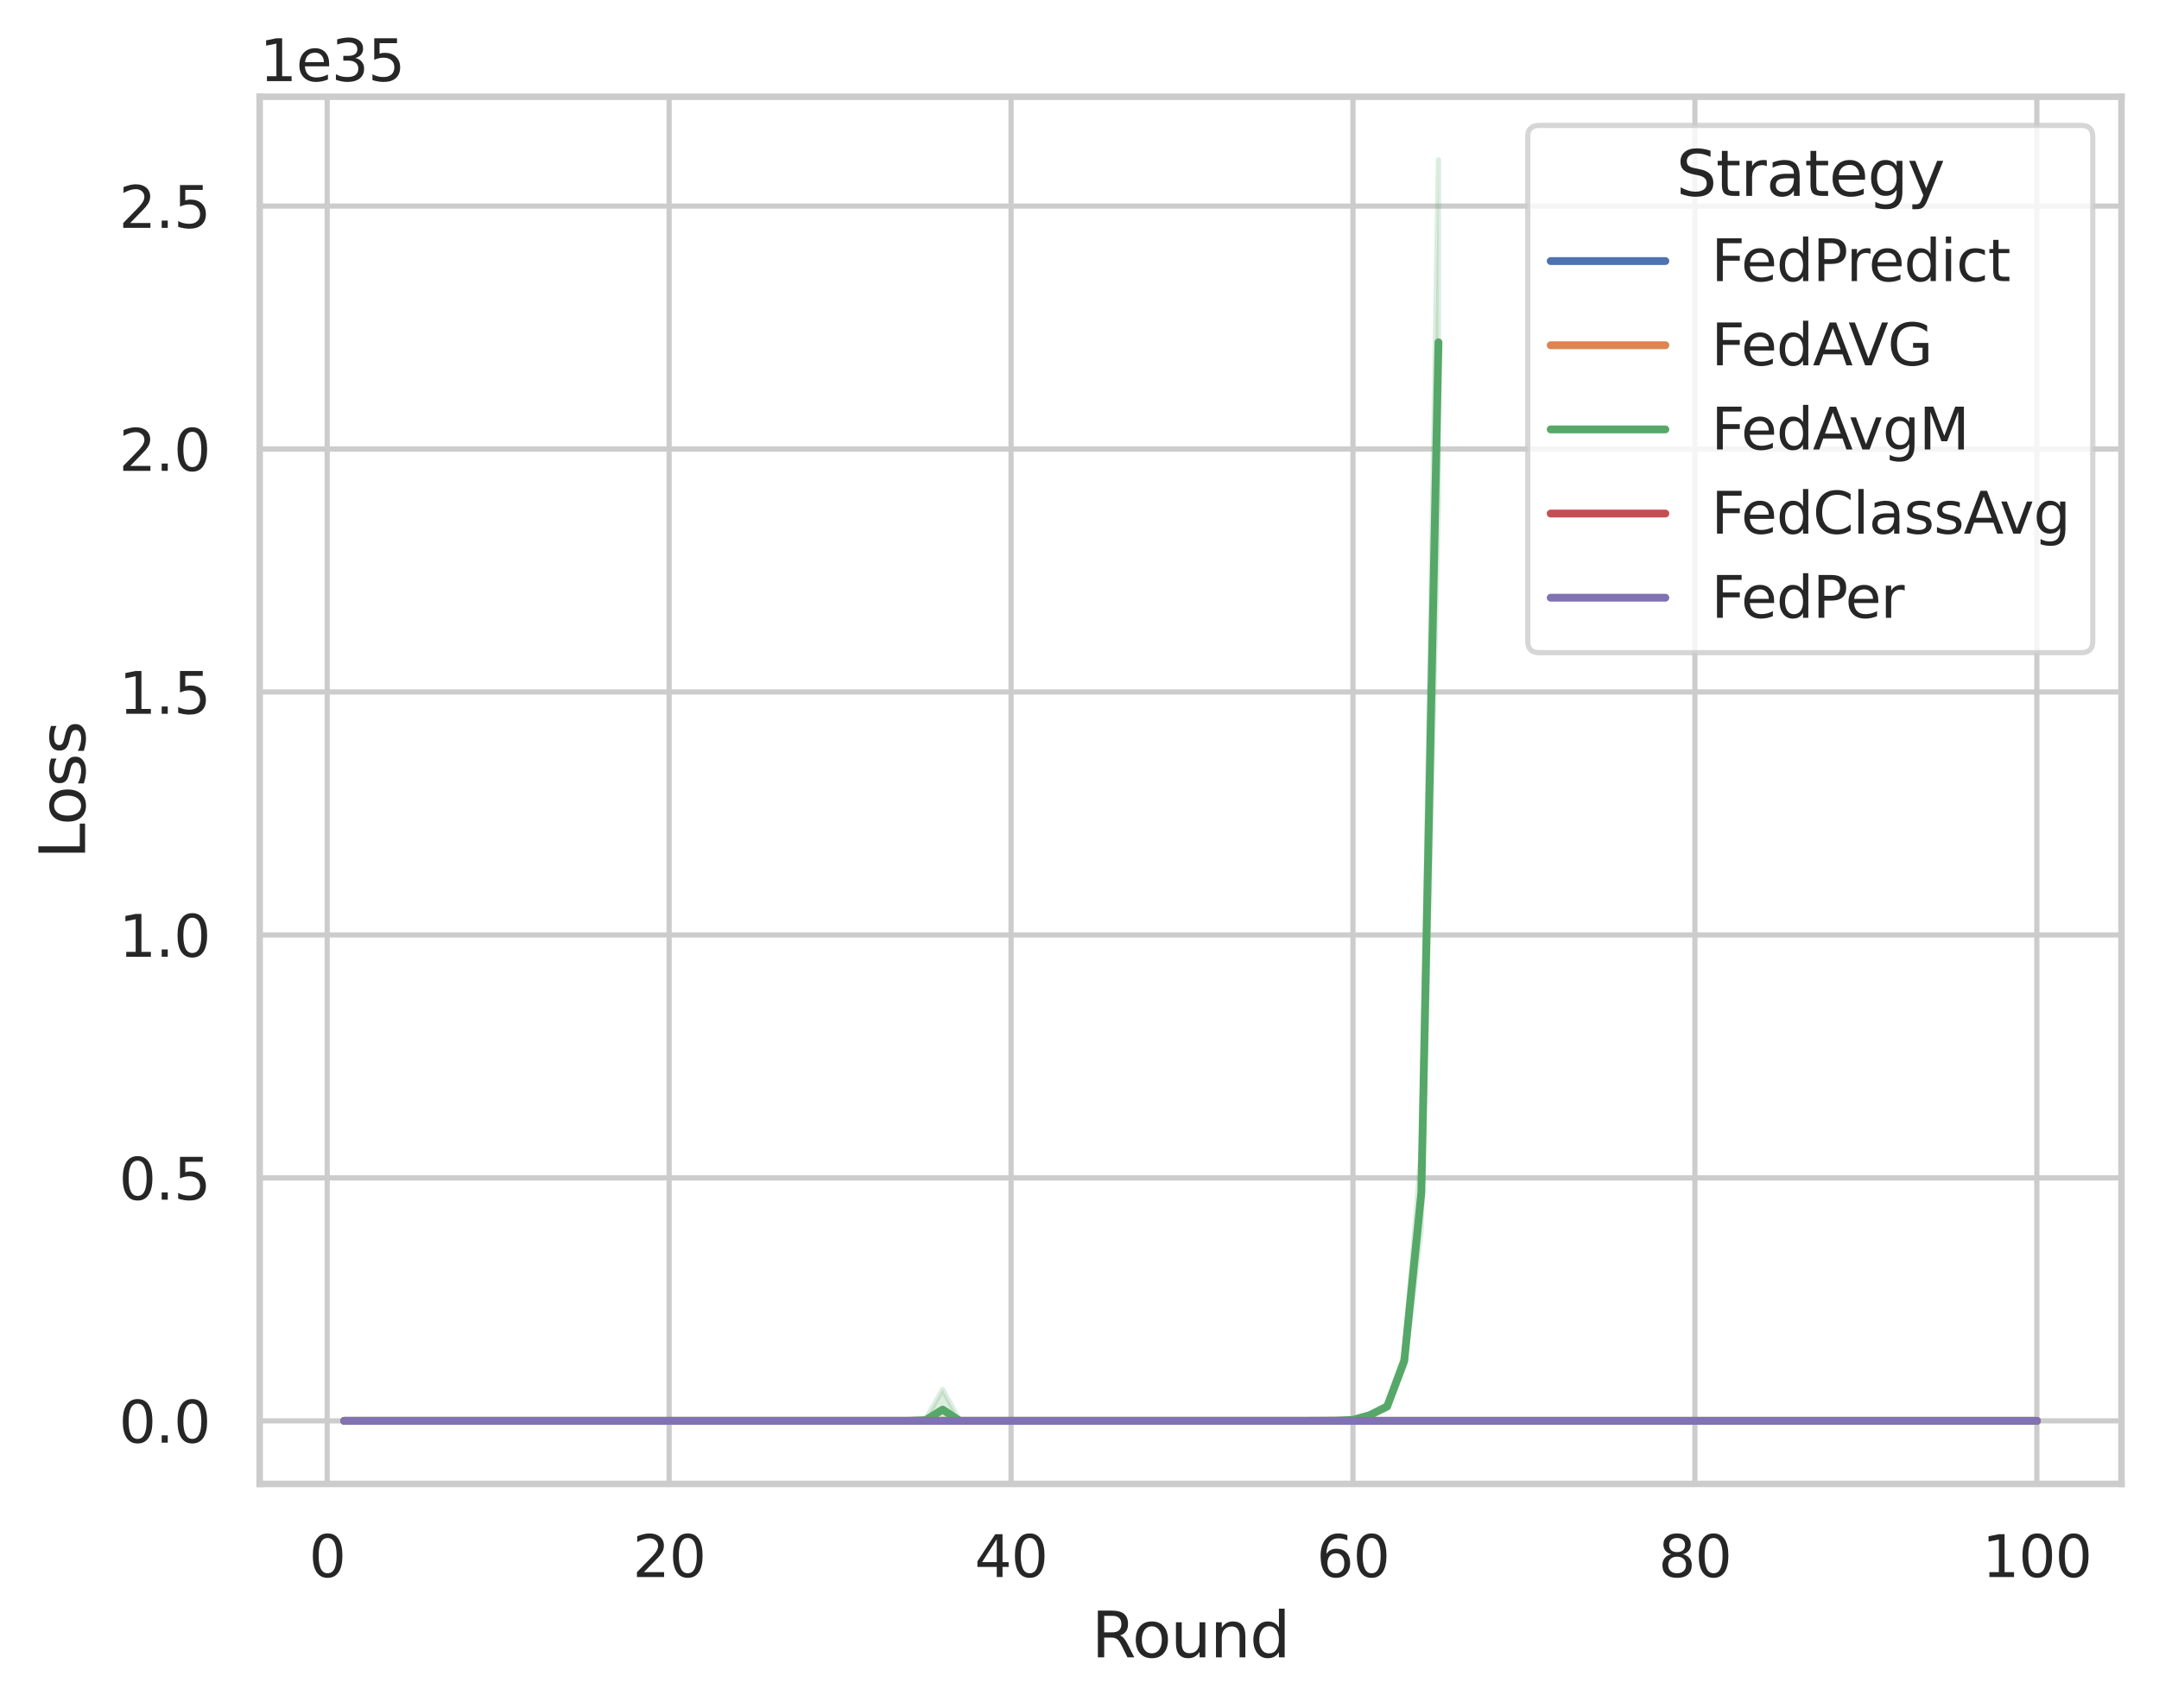 <?xml version="1.0" encoding="utf-8" standalone="no"?>
<!DOCTYPE svg PUBLIC "-//W3C//DTD SVG 1.1//EN"
  "http://www.w3.org/Graphics/SVG/1.1/DTD/svg11.dtd">
<svg xmlns:xlink="http://www.w3.org/1999/xlink" width="414.127pt" height="327.63pt" viewBox="0 0 414.127 327.63" xmlns="http://www.w3.org/2000/svg" version="1.1">
 <defs>
  <style type="text/css">*{stroke-linejoin: round; stroke-linecap: butt}</style>
 </defs>
 <g id="figure_1">
  <g id="patch_1">
   <path d="M 0 327.63 
L 414.127 327.63 
L 414.127 0 
L 0 0 
z
" style="fill: #ffffff"/>
  </g>
  <g id="axes_1">
   <g id="patch_2">
    <path d="M 49.807 284.67 
L 406.927 284.67 
L 406.927 18.558 
L 49.807 18.558 
z
" style="fill: #ffffff"/>
   </g>
   <g id="matplotlib.axis_1">
    <g id="xtick_1">
     <g id="line2d_1">
      <path d="M 62.761 284.67 
L 62.761 18.558 
" clip-path="url(#p58926e0999)" style="fill: none; stroke: #cccccc; stroke-linecap: round"/>
     </g>
     <g id="text_1">
      <!-- 0 -->
      <g style="fill: #262626" transform="translate(59.261 302.529) scale(0.11 -0.11)">
       <defs>
        <path id="DejaVuSans-30" d="M 2034 4250 
Q 1547 4250 1301 3770 
Q 1056 3291 1056 2328 
Q 1056 1369 1301 889 
Q 1547 409 2034 409 
Q 2525 409 2770 889 
Q 3016 1369 3016 2328 
Q 3016 3291 2770 3770 
Q 2525 4250 2034 4250 
z
M 2034 4750 
Q 2819 4750 3233 4129 
Q 3647 3509 3647 2328 
Q 3647 1150 3233 529 
Q 2819 -91 2034 -91 
Q 1250 -91 836 529 
Q 422 1150 422 2328 
Q 422 3509 836 4129 
Q 1250 4750 2034 4750 
z
" transform="scale(0.016)"/>
       </defs>
       <use xlink:href="#DejaVuSans-30"/>
      </g>
     </g>
    </g>
    <g id="xtick_2">
     <g id="line2d_2">
      <path d="M 128.347 284.67 
L 128.347 18.558 
" clip-path="url(#p58926e0999)" style="fill: none; stroke: #cccccc; stroke-linecap: round"/>
     </g>
     <g id="text_2">
      <!-- 20 -->
      <g style="fill: #262626" transform="translate(121.349 302.529) scale(0.11 -0.11)">
       <defs>
        <path id="DejaVuSans-32" d="M 1228 531 
L 3431 531 
L 3431 0 
L 469 0 
L 469 531 
Q 828 903 1448 1529 
Q 2069 2156 2228 2338 
Q 2531 2678 2651 2914 
Q 2772 3150 2772 3378 
Q 2772 3750 2511 3984 
Q 2250 4219 1831 4219 
Q 1534 4219 1204 4116 
Q 875 4013 500 3803 
L 500 4441 
Q 881 4594 1212 4672 
Q 1544 4750 1819 4750 
Q 2544 4750 2975 4387 
Q 3406 4025 3406 3419 
Q 3406 3131 3298 2873 
Q 3191 2616 2906 2266 
Q 2828 2175 2409 1742 
Q 1991 1309 1228 531 
z
" transform="scale(0.016)"/>
       </defs>
       <use xlink:href="#DejaVuSans-32"/>
       <use xlink:href="#DejaVuSans-30" x="63.623"/>
      </g>
     </g>
    </g>
    <g id="xtick_3">
     <g id="line2d_3">
      <path d="M 193.934 284.67 
L 193.934 18.558 
" clip-path="url(#p58926e0999)" style="fill: none; stroke: #cccccc; stroke-linecap: round"/>
     </g>
     <g id="text_3">
      <!-- 40 -->
      <g style="fill: #262626" transform="translate(186.935 302.529) scale(0.11 -0.11)">
       <defs>
        <path id="DejaVuSans-34" d="M 2419 4116 
L 825 1625 
L 2419 1625 
L 2419 4116 
z
M 2253 4666 
L 3047 4666 
L 3047 1625 
L 3713 1625 
L 3713 1100 
L 3047 1100 
L 3047 0 
L 2419 0 
L 2419 1100 
L 313 1100 
L 313 1709 
L 2253 4666 
z
" transform="scale(0.016)"/>
       </defs>
       <use xlink:href="#DejaVuSans-34"/>
       <use xlink:href="#DejaVuSans-30" x="63.623"/>
      </g>
     </g>
    </g>
    <g id="xtick_4">
     <g id="line2d_4">
      <path d="M 259.521 284.67 
L 259.521 18.558 
" clip-path="url(#p58926e0999)" style="fill: none; stroke: #cccccc; stroke-linecap: round"/>
     </g>
     <g id="text_4">
      <!-- 60 -->
      <g style="fill: #262626" transform="translate(252.522 302.529) scale(0.11 -0.11)">
       <defs>
        <path id="DejaVuSans-36" d="M 2113 2584 
Q 1688 2584 1439 2293 
Q 1191 2003 1191 1497 
Q 1191 994 1439 701 
Q 1688 409 2113 409 
Q 2538 409 2786 701 
Q 3034 994 3034 1497 
Q 3034 2003 2786 2293 
Q 2538 2584 2113 2584 
z
M 3366 4563 
L 3366 3988 
Q 3128 4100 2886 4159 
Q 2644 4219 2406 4219 
Q 1781 4219 1451 3797 
Q 1122 3375 1075 2522 
Q 1259 2794 1537 2939 
Q 1816 3084 2150 3084 
Q 2853 3084 3261 2657 
Q 3669 2231 3669 1497 
Q 3669 778 3244 343 
Q 2819 -91 2113 -91 
Q 1303 -91 875 529 
Q 447 1150 447 2328 
Q 447 3434 972 4092 
Q 1497 4750 2381 4750 
Q 2619 4750 2861 4703 
Q 3103 4656 3366 4563 
z
" transform="scale(0.016)"/>
       </defs>
       <use xlink:href="#DejaVuSans-36"/>
       <use xlink:href="#DejaVuSans-30" x="63.623"/>
      </g>
     </g>
    </g>
    <g id="xtick_5">
     <g id="line2d_5">
      <path d="M 325.108 284.67 
L 325.108 18.558 
" clip-path="url(#p58926e0999)" style="fill: none; stroke: #cccccc; stroke-linecap: round"/>
     </g>
     <g id="text_5">
      <!-- 80 -->
      <g style="fill: #262626" transform="translate(318.109 302.529) scale(0.11 -0.11)">
       <defs>
        <path id="DejaVuSans-38" d="M 2034 2216 
Q 1584 2216 1326 1975 
Q 1069 1734 1069 1313 
Q 1069 891 1326 650 
Q 1584 409 2034 409 
Q 2484 409 2743 651 
Q 3003 894 3003 1313 
Q 3003 1734 2745 1975 
Q 2488 2216 2034 2216 
z
M 1403 2484 
Q 997 2584 770 2862 
Q 544 3141 544 3541 
Q 544 4100 942 4425 
Q 1341 4750 2034 4750 
Q 2731 4750 3128 4425 
Q 3525 4100 3525 3541 
Q 3525 3141 3298 2862 
Q 3072 2584 2669 2484 
Q 3125 2378 3379 2068 
Q 3634 1759 3634 1313 
Q 3634 634 3220 271 
Q 2806 -91 2034 -91 
Q 1263 -91 848 271 
Q 434 634 434 1313 
Q 434 1759 690 2068 
Q 947 2378 1403 2484 
z
M 1172 3481 
Q 1172 3119 1398 2916 
Q 1625 2713 2034 2713 
Q 2441 2713 2670 2916 
Q 2900 3119 2900 3481 
Q 2900 3844 2670 4047 
Q 2441 4250 2034 4250 
Q 1625 4250 1398 4047 
Q 1172 3844 1172 3481 
z
" transform="scale(0.016)"/>
       </defs>
       <use xlink:href="#DejaVuSans-38"/>
       <use xlink:href="#DejaVuSans-30" x="63.623"/>
      </g>
     </g>
    </g>
    <g id="xtick_6">
     <g id="line2d_6">
      <path d="M 390.694 284.67 
L 390.694 18.558 
" clip-path="url(#p58926e0999)" style="fill: none; stroke: #cccccc; stroke-linecap: round"/>
     </g>
     <g id="text_6">
      <!-- 100 -->
      <g style="fill: #262626" transform="translate(380.196 302.529) scale(0.11 -0.11)">
       <defs>
        <path id="DejaVuSans-31" d="M 794 531 
L 1825 531 
L 1825 4091 
L 703 3866 
L 703 4441 
L 1819 4666 
L 2450 4666 
L 2450 531 
L 3481 531 
L 3481 0 
L 794 0 
L 794 531 
z
" transform="scale(0.016)"/>
       </defs>
       <use xlink:href="#DejaVuSans-31"/>
       <use xlink:href="#DejaVuSans-30" x="63.623"/>
       <use xlink:href="#DejaVuSans-30" x="127.246"/>
      </g>
     </g>
    </g>
    <g id="text_7">
     <!-- Round -->
     <g style="fill: #262626" transform="translate(209.383 317.934) scale(0.12 -0.12)">
      <defs>
       <path id="DejaVuSans-52" d="M 2841 2188 
Q 3044 2119 3236 1894 
Q 3428 1669 3622 1275 
L 4263 0 
L 3584 0 
L 2988 1197 
Q 2756 1666 2539 1819 
Q 2322 1972 1947 1972 
L 1259 1972 
L 1259 0 
L 628 0 
L 628 4666 
L 2053 4666 
Q 2853 4666 3247 4331 
Q 3641 3997 3641 3322 
Q 3641 2881 3436 2590 
Q 3231 2300 2841 2188 
z
M 1259 4147 
L 1259 2491 
L 2053 2491 
Q 2509 2491 2742 2702 
Q 2975 2913 2975 3322 
Q 2975 3731 2742 3939 
Q 2509 4147 2053 4147 
L 1259 4147 
z
" transform="scale(0.016)"/>
       <path id="DejaVuSans-6f" d="M 1959 3097 
Q 1497 3097 1228 2736 
Q 959 2375 959 1747 
Q 959 1119 1226 758 
Q 1494 397 1959 397 
Q 2419 397 2687 759 
Q 2956 1122 2956 1747 
Q 2956 2369 2687 2733 
Q 2419 3097 1959 3097 
z
M 1959 3584 
Q 2709 3584 3137 3096 
Q 3566 2609 3566 1747 
Q 3566 888 3137 398 
Q 2709 -91 1959 -91 
Q 1206 -91 779 398 
Q 353 888 353 1747 
Q 353 2609 779 3096 
Q 1206 3584 1959 3584 
z
" transform="scale(0.016)"/>
       <path id="DejaVuSans-75" d="M 544 1381 
L 544 3500 
L 1119 3500 
L 1119 1403 
Q 1119 906 1312 657 
Q 1506 409 1894 409 
Q 2359 409 2629 706 
Q 2900 1003 2900 1516 
L 2900 3500 
L 3475 3500 
L 3475 0 
L 2900 0 
L 2900 538 
Q 2691 219 2414 64 
Q 2138 -91 1772 -91 
Q 1169 -91 856 284 
Q 544 659 544 1381 
z
M 1991 3584 
L 1991 3584 
z
" transform="scale(0.016)"/>
       <path id="DejaVuSans-6e" d="M 3513 2113 
L 3513 0 
L 2938 0 
L 2938 2094 
Q 2938 2591 2744 2837 
Q 2550 3084 2163 3084 
Q 1697 3084 1428 2787 
Q 1159 2491 1159 1978 
L 1159 0 
L 581 0 
L 581 3500 
L 1159 3500 
L 1159 2956 
Q 1366 3272 1645 3428 
Q 1925 3584 2291 3584 
Q 2894 3584 3203 3211 
Q 3513 2838 3513 2113 
z
" transform="scale(0.016)"/>
       <path id="DejaVuSans-64" d="M 2906 2969 
L 2906 4863 
L 3481 4863 
L 3481 0 
L 2906 0 
L 2906 525 
Q 2725 213 2448 61 
Q 2172 -91 1784 -91 
Q 1150 -91 751 415 
Q 353 922 353 1747 
Q 353 2572 751 3078 
Q 1150 3584 1784 3584 
Q 2172 3584 2448 3432 
Q 2725 3281 2906 2969 
z
M 947 1747 
Q 947 1113 1208 752 
Q 1469 391 1925 391 
Q 2381 391 2643 752 
Q 2906 1113 2906 1747 
Q 2906 2381 2643 2742 
Q 2381 3103 1925 3103 
Q 1469 3103 1208 2742 
Q 947 2381 947 1747 
z
" transform="scale(0.016)"/>
      </defs>
      <use xlink:href="#DejaVuSans-52"/>
      <use xlink:href="#DejaVuSans-6f" x="64.982"/>
      <use xlink:href="#DejaVuSans-75" x="126.164"/>
      <use xlink:href="#DejaVuSans-6e" x="189.543"/>
      <use xlink:href="#DejaVuSans-64" x="252.922"/>
     </g>
    </g>
   </g>
   <g id="matplotlib.axis_2">
    <g id="ytick_1">
     <g id="line2d_7">
      <path d="M 49.807 272.574 
L 406.927 272.574 
" clip-path="url(#p58926e0999)" style="fill: none; stroke: #cccccc; stroke-linecap: round"/>
     </g>
     <g id="text_8">
      <!-- 0.0 -->
      <g style="fill: #262626" transform="translate(22.814 276.753) scale(0.11 -0.11)">
       <defs>
        <path id="DejaVuSans-2e" d="M 684 794 
L 1344 794 
L 1344 0 
L 684 0 
L 684 794 
z
" transform="scale(0.016)"/>
       </defs>
       <use xlink:href="#DejaVuSans-30"/>
       <use xlink:href="#DejaVuSans-2e" x="63.623"/>
       <use xlink:href="#DejaVuSans-30" x="95.41"/>
      </g>
     </g>
    </g>
    <g id="ytick_2">
     <g id="line2d_8">
      <path d="M 49.807 225.966 
L 406.927 225.966 
" clip-path="url(#p58926e0999)" style="fill: none; stroke: #cccccc; stroke-linecap: round"/>
     </g>
     <g id="text_9">
      <!-- 0.5 -->
      <g style="fill: #262626" transform="translate(22.814 230.145) scale(0.11 -0.11)">
       <defs>
        <path id="DejaVuSans-35" d="M 691 4666 
L 3169 4666 
L 3169 4134 
L 1269 4134 
L 1269 2991 
Q 1406 3038 1543 3061 
Q 1681 3084 1819 3084 
Q 2600 3084 3056 2656 
Q 3513 2228 3513 1497 
Q 3513 744 3044 326 
Q 2575 -91 1722 -91 
Q 1428 -91 1123 -41 
Q 819 9 494 109 
L 494 744 
Q 775 591 1075 516 
Q 1375 441 1709 441 
Q 2250 441 2565 725 
Q 2881 1009 2881 1497 
Q 2881 1984 2565 2268 
Q 2250 2553 1709 2553 
Q 1456 2553 1204 2497 
Q 953 2441 691 2322 
L 691 4666 
z
" transform="scale(0.016)"/>
       </defs>
       <use xlink:href="#DejaVuSans-30"/>
       <use xlink:href="#DejaVuSans-2e" x="63.623"/>
       <use xlink:href="#DejaVuSans-35" x="95.41"/>
      </g>
     </g>
    </g>
    <g id="ytick_3">
     <g id="line2d_9">
      <path d="M 49.807 179.358 
L 406.927 179.358 
" clip-path="url(#p58926e0999)" style="fill: none; stroke: #cccccc; stroke-linecap: round"/>
     </g>
     <g id="text_10">
      <!-- 1.0 -->
      <g style="fill: #262626" transform="translate(22.814 183.537) scale(0.11 -0.11)">
       <use xlink:href="#DejaVuSans-31"/>
       <use xlink:href="#DejaVuSans-2e" x="63.623"/>
       <use xlink:href="#DejaVuSans-30" x="95.41"/>
      </g>
     </g>
    </g>
    <g id="ytick_4">
     <g id="line2d_10">
      <path d="M 49.807 132.75 
L 406.927 132.75 
" clip-path="url(#p58926e0999)" style="fill: none; stroke: #cccccc; stroke-linecap: round"/>
     </g>
     <g id="text_11">
      <!-- 1.5 -->
      <g style="fill: #262626" transform="translate(22.814 136.929) scale(0.11 -0.11)">
       <use xlink:href="#DejaVuSans-31"/>
       <use xlink:href="#DejaVuSans-2e" x="63.623"/>
       <use xlink:href="#DejaVuSans-35" x="95.41"/>
      </g>
     </g>
    </g>
    <g id="ytick_5">
     <g id="line2d_11">
      <path d="M 49.807 86.142 
L 406.927 86.142 
" clip-path="url(#p58926e0999)" style="fill: none; stroke: #cccccc; stroke-linecap: round"/>
     </g>
     <g id="text_12">
      <!-- 2.0 -->
      <g style="fill: #262626" transform="translate(22.814 90.321) scale(0.11 -0.11)">
       <use xlink:href="#DejaVuSans-32"/>
       <use xlink:href="#DejaVuSans-2e" x="63.623"/>
       <use xlink:href="#DejaVuSans-30" x="95.41"/>
      </g>
     </g>
    </g>
    <g id="ytick_6">
     <g id="line2d_12">
      <path d="M 49.807 39.534 
L 406.927 39.534 
" clip-path="url(#p58926e0999)" style="fill: none; stroke: #cccccc; stroke-linecap: round"/>
     </g>
     <g id="text_13">
      <!-- 2.5 -->
      <g style="fill: #262626" transform="translate(22.814 43.713) scale(0.11 -0.11)">
       <use xlink:href="#DejaVuSans-32"/>
       <use xlink:href="#DejaVuSans-2e" x="63.623"/>
       <use xlink:href="#DejaVuSans-35" x="95.41"/>
      </g>
     </g>
    </g>
    <g id="text_14">
     <!-- Loss -->
     <g style="fill: #262626" transform="translate(16.318 164.775) rotate(-90) scale(0.12 -0.12)">
      <defs>
       <path id="DejaVuSans-4c" d="M 628 4666 
L 1259 4666 
L 1259 531 
L 3531 531 
L 3531 0 
L 628 0 
L 628 4666 
z
" transform="scale(0.016)"/>
       <path id="DejaVuSans-73" d="M 2834 3397 
L 2834 2853 
Q 2591 2978 2328 3040 
Q 2066 3103 1784 3103 
Q 1356 3103 1142 2972 
Q 928 2841 928 2578 
Q 928 2378 1081 2264 
Q 1234 2150 1697 2047 
L 1894 2003 
Q 2506 1872 2764 1633 
Q 3022 1394 3022 966 
Q 3022 478 2636 193 
Q 2250 -91 1575 -91 
Q 1294 -91 989 -36 
Q 684 19 347 128 
L 347 722 
Q 666 556 975 473 
Q 1284 391 1588 391 
Q 1994 391 2212 530 
Q 2431 669 2431 922 
Q 2431 1156 2273 1281 
Q 2116 1406 1581 1522 
L 1381 1569 
Q 847 1681 609 1914 
Q 372 2147 372 2553 
Q 372 3047 722 3315 
Q 1072 3584 1716 3584 
Q 2034 3584 2315 3537 
Q 2597 3491 2834 3397 
z
" transform="scale(0.016)"/>
      </defs>
      <use xlink:href="#DejaVuSans-4c"/>
      <use xlink:href="#DejaVuSans-6f" x="53.963"/>
      <use xlink:href="#DejaVuSans-73" x="115.145"/>
      <use xlink:href="#DejaVuSans-73" x="167.244"/>
     </g>
    </g>
    <g id="text_15">
     <!-- 1e35 -->
     <g style="fill: #262626" transform="translate(49.807 15.558) scale(0.11 -0.11)">
      <defs>
       <path id="DejaVuSans-65" d="M 3597 1894 
L 3597 1613 
L 953 1613 
Q 991 1019 1311 708 
Q 1631 397 2203 397 
Q 2534 397 2845 478 
Q 3156 559 3463 722 
L 3463 178 
Q 3153 47 2828 -22 
Q 2503 -91 2169 -91 
Q 1331 -91 842 396 
Q 353 884 353 1716 
Q 353 2575 817 3079 
Q 1281 3584 2069 3584 
Q 2775 3584 3186 3129 
Q 3597 2675 3597 1894 
z
M 3022 2063 
Q 3016 2534 2758 2815 
Q 2500 3097 2075 3097 
Q 1594 3097 1305 2825 
Q 1016 2553 972 2059 
L 3022 2063 
z
" transform="scale(0.016)"/>
       <path id="DejaVuSans-33" d="M 2597 2516 
Q 3050 2419 3304 2112 
Q 3559 1806 3559 1356 
Q 3559 666 3084 287 
Q 2609 -91 1734 -91 
Q 1441 -91 1130 -33 
Q 819 25 488 141 
L 488 750 
Q 750 597 1062 519 
Q 1375 441 1716 441 
Q 2309 441 2620 675 
Q 2931 909 2931 1356 
Q 2931 1769 2642 2001 
Q 2353 2234 1838 2234 
L 1294 2234 
L 1294 2753 
L 1863 2753 
Q 2328 2753 2575 2939 
Q 2822 3125 2822 3475 
Q 2822 3834 2567 4026 
Q 2313 4219 1838 4219 
Q 1578 4219 1281 4162 
Q 984 4106 628 3988 
L 628 4550 
Q 988 4650 1302 4700 
Q 1616 4750 1894 4750 
Q 2613 4750 3031 4423 
Q 3450 4097 3450 3541 
Q 3450 3153 3228 2886 
Q 3006 2619 2597 2516 
z
" transform="scale(0.016)"/>
      </defs>
      <use xlink:href="#DejaVuSans-31"/>
      <use xlink:href="#DejaVuSans-65" x="63.623"/>
      <use xlink:href="#DejaVuSans-33" x="125.146"/>
      <use xlink:href="#DejaVuSans-35" x="188.77"/>
     </g>
    </g>
   </g>
   <g id="PolyCollection_1">
    <defs>
     <path id="m003467056c" d="M 66.04 -55.056 
L 66.04 -55.056 
L 69.319 -55.056 
L 72.599 -55.056 
L 75.878 -55.056 
L 79.157 -55.056 
L 82.437 -55.056 
L 85.716 -55.056 
L 88.995 -55.056 
L 92.275 -55.056 
L 95.554 -55.056 
L 98.833 -55.056 
L 102.113 -55.056 
L 105.392 -55.056 
L 108.671 -55.056 
L 111.951 -55.056 
L 115.23 -55.056 
L 118.509 -55.056 
L 121.789 -55.056 
L 125.068 -55.056 
L 128.347 -55.056 
L 131.627 -55.056 
L 134.906 -55.056 
L 138.185 -55.056 
L 141.465 -55.056 
L 144.744 -55.056 
L 148.023 -55.056 
L 151.303 -55.056 
L 154.582 -55.056 
L 157.861 -55.056 
L 161.141 -55.056 
L 164.42 -55.056 
L 167.699 -55.056 
L 170.979 -55.056 
L 174.258 -55.056 
L 177.537 -55.056 
L 180.817 -55.056 
L 184.096 -55.056 
L 187.375 -55.056 
L 190.655 -55.056 
L 193.934 -55.056 
L 197.213 -55.056 
L 200.493 -55.056 
L 203.772 -55.056 
L 207.051 -55.056 
L 210.331 -55.056 
L 213.61 -55.056 
L 216.89 -55.056 
L 220.169 -55.056 
L 223.448 -55.056 
L 226.728 -55.056 
L 230.007 -55.056 
L 233.286 -55.056 
L 236.566 -55.056 
L 239.845 -55.056 
L 243.124 -55.056 
L 246.404 -55.056 
L 249.683 -55.056 
L 252.962 -55.056 
L 256.242 -55.056 
L 259.521 -55.056 
L 262.8 -55.056 
L 266.08 -55.056 
L 269.359 -55.056 
L 272.638 -55.056 
L 275.918 -55.056 
L 279.197 -55.056 
L 282.476 -55.056 
L 285.756 -55.056 
L 289.035 -55.056 
L 292.314 -55.056 
L 295.594 -55.056 
L 298.873 -55.056 
L 302.152 -55.056 
L 305.432 -55.056 
L 308.711 -55.056 
L 311.99 -55.056 
L 315.27 -55.056 
L 318.549 -55.056 
L 321.828 -55.056 
L 325.108 -55.056 
L 328.387 -55.056 
L 331.666 -55.056 
L 334.946 -55.056 
L 338.225 -55.056 
L 341.504 -55.056 
L 344.784 -55.056 
L 348.063 -55.056 
L 351.342 -55.056 
L 354.622 -55.056 
L 357.901 -55.056 
L 361.18 -55.056 
L 364.46 -55.056 
L 367.739 -55.056 
L 371.018 -55.056 
L 374.298 -55.056 
L 377.577 -55.056 
L 380.856 -55.056 
L 384.136 -55.056 
L 387.415 -55.056 
L 390.694 -55.056 
L 390.694 -55.056 
L 390.694 -55.056 
L 387.415 -55.056 
L 384.136 -55.056 
L 380.856 -55.056 
L 377.577 -55.056 
L 374.298 -55.056 
L 371.018 -55.056 
L 367.739 -55.056 
L 364.46 -55.056 
L 361.18 -55.056 
L 357.901 -55.056 
L 354.622 -55.056 
L 351.342 -55.056 
L 348.063 -55.056 
L 344.784 -55.056 
L 341.504 -55.056 
L 338.225 -55.056 
L 334.946 -55.056 
L 331.666 -55.056 
L 328.387 -55.056 
L 325.108 -55.056 
L 321.828 -55.056 
L 318.549 -55.056 
L 315.27 -55.056 
L 311.99 -55.056 
L 308.711 -55.056 
L 305.432 -55.056 
L 302.152 -55.056 
L 298.873 -55.056 
L 295.594 -55.056 
L 292.314 -55.056 
L 289.035 -55.056 
L 285.756 -55.056 
L 282.476 -55.056 
L 279.197 -55.056 
L 275.918 -55.056 
L 272.638 -55.056 
L 269.359 -55.056 
L 266.08 -55.056 
L 262.8 -55.056 
L 259.521 -55.056 
L 256.242 -55.056 
L 252.962 -55.056 
L 249.683 -55.056 
L 246.404 -55.056 
L 243.124 -55.056 
L 239.845 -55.056 
L 236.566 -55.056 
L 233.286 -55.056 
L 230.007 -55.056 
L 226.728 -55.056 
L 223.448 -55.056 
L 220.169 -55.056 
L 216.89 -55.056 
L 213.61 -55.056 
L 210.331 -55.056 
L 207.051 -55.056 
L 203.772 -55.056 
L 200.493 -55.056 
L 197.213 -55.056 
L 193.934 -55.056 
L 190.655 -55.056 
L 187.375 -55.056 
L 184.096 -55.056 
L 180.817 -55.056 
L 177.537 -55.056 
L 174.258 -55.056 
L 170.979 -55.056 
L 167.699 -55.056 
L 164.42 -55.056 
L 161.141 -55.056 
L 157.861 -55.056 
L 154.582 -55.056 
L 151.303 -55.056 
L 148.023 -55.056 
L 144.744 -55.056 
L 141.465 -55.056 
L 138.185 -55.056 
L 134.906 -55.056 
L 131.627 -55.056 
L 128.347 -55.056 
L 125.068 -55.056 
L 121.789 -55.056 
L 118.509 -55.056 
L 115.23 -55.056 
L 111.951 -55.056 
L 108.671 -55.056 
L 105.392 -55.056 
L 102.113 -55.056 
L 98.833 -55.056 
L 95.554 -55.056 
L 92.275 -55.056 
L 88.995 -55.056 
L 85.716 -55.056 
L 82.437 -55.056 
L 79.157 -55.056 
L 75.878 -55.056 
L 72.599 -55.056 
L 69.319 -55.056 
L 66.04 -55.056 
z
" style="stroke: #4c72b0; stroke-opacity: 0.2"/>
    </defs>
    <g clip-path="url(#p58926e0999)">
     <use xlink:href="#m003467056c" x="0" y="327.63" style="fill: #4c72b0; fill-opacity: 0.2; stroke: #4c72b0; stroke-opacity: 0.2"/>
    </g>
   </g>
   <g id="PolyCollection_2">
    <defs>
     <path id="m91984a2f52" d="M 66.04 -55.056 
L 66.04 -55.056 
L 69.319 -55.056 
L 72.599 -55.056 
L 75.878 -55.056 
L 79.157 -55.056 
L 82.437 -55.056 
L 85.716 -55.056 
L 88.995 -55.056 
L 92.275 -55.056 
L 95.554 -55.056 
L 98.833 -55.056 
L 102.113 -55.056 
L 105.392 -55.056 
L 108.671 -55.056 
L 111.951 -55.056 
L 115.23 -55.056 
L 118.509 -55.056 
L 121.789 -55.056 
L 125.068 -55.056 
L 128.347 -55.056 
L 131.627 -55.056 
L 134.906 -55.056 
L 138.185 -55.056 
L 141.465 -55.056 
L 144.744 -55.056 
L 148.023 -55.056 
L 151.303 -55.056 
L 154.582 -55.056 
L 157.861 -55.056 
L 161.141 -55.056 
L 164.42 -55.056 
L 167.699 -55.056 
L 170.979 -55.056 
L 174.258 -55.056 
L 177.537 -55.056 
L 180.817 -55.056 
L 184.096 -55.056 
L 187.375 -55.056 
L 190.655 -55.056 
L 193.934 -55.056 
L 197.213 -55.056 
L 200.493 -55.056 
L 203.772 -55.056 
L 207.051 -55.056 
L 210.331 -55.056 
L 213.61 -55.056 
L 216.89 -55.056 
L 220.169 -55.056 
L 223.448 -55.056 
L 226.728 -55.056 
L 230.007 -55.056 
L 233.286 -55.056 
L 236.566 -55.056 
L 239.845 -55.056 
L 243.124 -55.056 
L 246.404 -55.056 
L 249.683 -55.056 
L 252.962 -55.056 
L 256.242 -55.056 
L 259.521 -55.056 
L 262.8 -55.056 
L 266.08 -55.056 
L 269.359 -55.056 
L 272.638 -55.056 
L 275.918 -55.056 
L 279.197 -55.056 
L 282.476 -55.056 
L 285.756 -55.056 
L 289.035 -55.056 
L 292.314 -55.056 
L 295.594 -55.056 
L 298.873 -55.056 
L 302.152 -55.056 
L 305.432 -55.056 
L 308.711 -55.056 
L 311.99 -55.056 
L 315.27 -55.056 
L 318.549 -55.056 
L 321.828 -55.056 
L 325.108 -55.056 
L 328.387 -55.056 
L 331.666 -55.056 
L 334.946 -55.056 
L 338.225 -55.056 
L 341.504 -55.056 
L 344.784 -55.056 
L 348.063 -55.056 
L 351.342 -55.056 
L 354.622 -55.056 
L 357.901 -55.056 
L 361.18 -55.056 
L 364.46 -55.056 
L 367.739 -55.056 
L 371.018 -55.056 
L 374.298 -55.056 
L 377.577 -55.056 
L 380.856 -55.056 
L 384.136 -55.056 
L 387.415 -55.056 
L 390.694 -55.056 
L 390.694 -55.056 
L 390.694 -55.056 
L 387.415 -55.056 
L 384.136 -55.056 
L 380.856 -55.056 
L 377.577 -55.056 
L 374.298 -55.056 
L 371.018 -55.056 
L 367.739 -55.056 
L 364.46 -55.056 
L 361.18 -55.056 
L 357.901 -55.056 
L 354.622 -55.056 
L 351.342 -55.056 
L 348.063 -55.056 
L 344.784 -55.056 
L 341.504 -55.056 
L 338.225 -55.056 
L 334.946 -55.056 
L 331.666 -55.056 
L 328.387 -55.056 
L 325.108 -55.056 
L 321.828 -55.056 
L 318.549 -55.056 
L 315.27 -55.056 
L 311.99 -55.056 
L 308.711 -55.056 
L 305.432 -55.056 
L 302.152 -55.056 
L 298.873 -55.056 
L 295.594 -55.056 
L 292.314 -55.056 
L 289.035 -55.056 
L 285.756 -55.056 
L 282.476 -55.056 
L 279.197 -55.056 
L 275.918 -55.056 
L 272.638 -55.056 
L 269.359 -55.056 
L 266.08 -55.056 
L 262.8 -55.056 
L 259.521 -55.056 
L 256.242 -55.056 
L 252.962 -55.056 
L 249.683 -55.056 
L 246.404 -55.056 
L 243.124 -55.056 
L 239.845 -55.056 
L 236.566 -55.056 
L 233.286 -55.056 
L 230.007 -55.056 
L 226.728 -55.056 
L 223.448 -55.056 
L 220.169 -55.056 
L 216.89 -55.056 
L 213.61 -55.056 
L 210.331 -55.056 
L 207.051 -55.056 
L 203.772 -55.056 
L 200.493 -55.056 
L 197.213 -55.056 
L 193.934 -55.056 
L 190.655 -55.056 
L 187.375 -55.056 
L 184.096 -55.056 
L 180.817 -55.056 
L 177.537 -55.056 
L 174.258 -55.056 
L 170.979 -55.056 
L 167.699 -55.056 
L 164.42 -55.056 
L 161.141 -55.056 
L 157.861 -55.056 
L 154.582 -55.056 
L 151.303 -55.056 
L 148.023 -55.056 
L 144.744 -55.056 
L 141.465 -55.056 
L 138.185 -55.056 
L 134.906 -55.056 
L 131.627 -55.056 
L 128.347 -55.056 
L 125.068 -55.056 
L 121.789 -55.056 
L 118.509 -55.056 
L 115.23 -55.056 
L 111.951 -55.056 
L 108.671 -55.056 
L 105.392 -55.056 
L 102.113 -55.056 
L 98.833 -55.056 
L 95.554 -55.056 
L 92.275 -55.056 
L 88.995 -55.056 
L 85.716 -55.056 
L 82.437 -55.056 
L 79.157 -55.056 
L 75.878 -55.056 
L 72.599 -55.056 
L 69.319 -55.056 
L 66.04 -55.056 
z
" style="stroke: #dd8452; stroke-opacity: 0.2"/>
    </defs>
    <g clip-path="url(#p58926e0999)">
     <use xlink:href="#m91984a2f52" x="0" y="327.63" style="fill: #dd8452; fill-opacity: 0.2; stroke: #dd8452; stroke-opacity: 0.2"/>
    </g>
   </g>
   <g id="PolyCollection_3">
    <defs>
     <path id="mf3a4ef90d7" d="M 66.04 -55.056 
L 66.04 -55.056 
L 69.319 -55.056 
L 72.599 -55.056 
L 75.878 -55.056 
L 79.157 -55.056 
L 82.437 -55.056 
L 85.716 -55.056 
L 88.995 -55.056 
L 92.275 -55.056 
L 95.554 -55.056 
L 98.833 -55.056 
L 102.113 -55.056 
L 105.392 -55.056 
L 108.671 -55.056 
L 111.951 -55.056 
L 115.23 -55.056 
L 118.509 -55.056 
L 121.789 -55.056 
L 125.068 -55.056 
L 128.347 -55.056 
L 131.627 -55.056 
L 134.906 -55.056 
L 138.185 -55.056 
L 141.465 -55.056 
L 144.744 -55.056 
L 148.023 -55.056 
L 151.303 -55.056 
L 154.582 -55.056 
L 157.861 -55.056 
L 161.141 -55.056 
L 164.42 -55.056 
L 167.699 -55.056 
L 170.979 -55.056 
L 174.258 -55.056 
L 177.537 -55.056 
L 180.817 -55.056 
L 184.096 -55.056 
L 187.375 -55.056 
L 190.655 -55.056 
L 193.934 -55.056 
L 197.213 -55.056 
L 200.493 -55.056 
L 203.772 -55.056 
L 207.051 -55.056 
L 210.331 -55.056 
L 213.61 -55.056 
L 216.89 -55.056 
L 220.169 -55.056 
L 223.448 -55.056 
L 226.728 -55.056 
L 230.007 -55.056 
L 233.286 -55.056 
L 236.566 -55.056 
L 239.845 -55.056 
L 243.124 -55.056 
L 246.404 -55.056 
L 249.683 -55.058 
L 252.962 -55.066 
L 256.242 -55.094 
L 259.521 -55.21 
L 262.8 -56.038 
L 266.08 -57.452 
L 269.359 -65.506 
L 272.638 -91.892 
L 275.918 -231.417 
L 275.918 -296.976 
L 275.918 -296.976 
L 272.638 -107.334 
L 269.359 -67.811 
L 266.08 -58.234 
L 262.8 -56.319 
L 259.521 -55.281 
L 256.242 -55.105 
L 252.962 -55.071 
L 249.683 -55.059 
L 246.404 -55.057 
L 243.124 -55.056 
L 239.845 -55.056 
L 236.566 -55.056 
L 233.286 -55.056 
L 230.007 -55.056 
L 226.728 -55.056 
L 223.448 -55.056 
L 220.169 -55.056 
L 216.89 -55.056 
L 213.61 -55.056 
L 210.331 -55.056 
L 207.051 -55.056 
L 203.772 -55.056 
L 200.493 -55.056 
L 197.213 -55.056 
L 193.934 -55.056 
L 190.655 -55.056 
L 187.375 -55.056 
L 184.096 -55.056 
L 180.817 -61.081 
L 177.537 -55.407 
L 174.258 -55.078 
L 170.979 -55.057 
L 167.699 -55.056 
L 164.42 -55.056 
L 161.141 -55.056 
L 157.861 -55.056 
L 154.582 -55.056 
L 151.303 -55.056 
L 148.023 -55.056 
L 144.744 -55.056 
L 141.465 -55.056 
L 138.185 -55.056 
L 134.906 -55.056 
L 131.627 -55.056 
L 128.347 -55.056 
L 125.068 -55.056 
L 121.789 -55.056 
L 118.509 -55.056 
L 115.23 -55.056 
L 111.951 -55.056 
L 108.671 -55.056 
L 105.392 -55.056 
L 102.113 -55.056 
L 98.833 -55.056 
L 95.554 -55.056 
L 92.275 -55.056 
L 88.995 -55.056 
L 85.716 -55.056 
L 82.437 -55.056 
L 79.157 -55.056 
L 75.878 -55.056 
L 72.599 -55.056 
L 69.319 -55.056 
L 66.04 -55.056 
z
" style="stroke: #55a868; stroke-opacity: 0.2"/>
    </defs>
    <g clip-path="url(#p58926e0999)">
     <use xlink:href="#mf3a4ef90d7" x="0" y="327.63" style="fill: #55a868; fill-opacity: 0.2; stroke: #55a868; stroke-opacity: 0.2"/>
    </g>
   </g>
   <g id="PolyCollection_4">
    <defs>
     <path id="m72a699ef71" d="M 66.04 -55.056 
L 66.04 -55.056 
L 69.319 -55.056 
L 72.599 -55.056 
L 75.878 -55.056 
L 79.157 -55.056 
L 82.437 -55.056 
L 85.716 -55.056 
L 88.995 -55.056 
L 92.275 -55.056 
L 95.554 -55.056 
L 98.833 -55.056 
L 102.113 -55.056 
L 105.392 -55.056 
L 108.671 -55.056 
L 111.951 -55.056 
L 115.23 -55.056 
L 118.509 -55.056 
L 121.789 -55.056 
L 125.068 -55.056 
L 128.347 -55.056 
L 131.627 -55.056 
L 134.906 -55.056 
L 138.185 -55.056 
L 141.465 -55.056 
L 144.744 -55.056 
L 148.023 -55.056 
L 151.303 -55.056 
L 154.582 -55.056 
L 157.861 -55.056 
L 161.141 -55.056 
L 164.42 -55.056 
L 167.699 -55.056 
L 170.979 -55.056 
L 174.258 -55.056 
L 177.537 -55.056 
L 180.817 -55.056 
L 184.096 -55.056 
L 187.375 -55.056 
L 190.655 -55.056 
L 193.934 -55.056 
L 197.213 -55.056 
L 200.493 -55.056 
L 203.772 -55.056 
L 207.051 -55.056 
L 210.331 -55.056 
L 213.61 -55.056 
L 216.89 -55.056 
L 220.169 -55.056 
L 223.448 -55.056 
L 226.728 -55.056 
L 230.007 -55.056 
L 233.286 -55.056 
L 236.566 -55.056 
L 239.845 -55.056 
L 243.124 -55.056 
L 246.404 -55.056 
L 249.683 -55.056 
L 252.962 -55.056 
L 256.242 -55.056 
L 259.521 -55.056 
L 262.8 -55.056 
L 266.08 -55.056 
L 269.359 -55.056 
L 272.638 -55.056 
L 275.918 -55.056 
L 279.197 -55.056 
L 282.476 -55.056 
L 285.756 -55.056 
L 289.035 -55.056 
L 292.314 -55.056 
L 295.594 -55.056 
L 298.873 -55.056 
L 302.152 -55.056 
L 305.432 -55.056 
L 308.711 -55.056 
L 311.99 -55.056 
L 315.27 -55.056 
L 318.549 -55.056 
L 321.828 -55.056 
L 325.108 -55.056 
L 328.387 -55.056 
L 331.666 -55.056 
L 334.946 -55.056 
L 338.225 -55.056 
L 341.504 -55.056 
L 344.784 -55.056 
L 348.063 -55.056 
L 351.342 -55.056 
L 354.622 -55.056 
L 357.901 -55.056 
L 361.18 -55.056 
L 364.46 -55.056 
L 367.739 -55.056 
L 371.018 -55.056 
L 374.298 -55.056 
L 377.577 -55.056 
L 380.856 -55.056 
L 384.136 -55.056 
L 387.415 -55.056 
L 390.694 -55.056 
L 390.694 -55.056 
L 390.694 -55.056 
L 387.415 -55.056 
L 384.136 -55.056 
L 380.856 -55.056 
L 377.577 -55.056 
L 374.298 -55.056 
L 371.018 -55.056 
L 367.739 -55.056 
L 364.46 -55.056 
L 361.18 -55.056 
L 357.901 -55.056 
L 354.622 -55.056 
L 351.342 -55.056 
L 348.063 -55.056 
L 344.784 -55.056 
L 341.504 -55.056 
L 338.225 -55.056 
L 334.946 -55.056 
L 331.666 -55.056 
L 328.387 -55.056 
L 325.108 -55.056 
L 321.828 -55.056 
L 318.549 -55.056 
L 315.27 -55.056 
L 311.99 -55.056 
L 308.711 -55.056 
L 305.432 -55.056 
L 302.152 -55.056 
L 298.873 -55.056 
L 295.594 -55.056 
L 292.314 -55.056 
L 289.035 -55.056 
L 285.756 -55.056 
L 282.476 -55.056 
L 279.197 -55.056 
L 275.918 -55.056 
L 272.638 -55.056 
L 269.359 -55.056 
L 266.08 -55.056 
L 262.8 -55.056 
L 259.521 -55.056 
L 256.242 -55.056 
L 252.962 -55.056 
L 249.683 -55.056 
L 246.404 -55.056 
L 243.124 -55.056 
L 239.845 -55.056 
L 236.566 -55.056 
L 233.286 -55.056 
L 230.007 -55.056 
L 226.728 -55.056 
L 223.448 -55.056 
L 220.169 -55.056 
L 216.89 -55.056 
L 213.61 -55.056 
L 210.331 -55.056 
L 207.051 -55.056 
L 203.772 -55.056 
L 200.493 -55.056 
L 197.213 -55.056 
L 193.934 -55.056 
L 190.655 -55.056 
L 187.375 -55.056 
L 184.096 -55.056 
L 180.817 -55.056 
L 177.537 -55.056 
L 174.258 -55.056 
L 170.979 -55.056 
L 167.699 -55.056 
L 164.42 -55.056 
L 161.141 -55.056 
L 157.861 -55.056 
L 154.582 -55.056 
L 151.303 -55.056 
L 148.023 -55.056 
L 144.744 -55.056 
L 141.465 -55.056 
L 138.185 -55.056 
L 134.906 -55.056 
L 131.627 -55.056 
L 128.347 -55.056 
L 125.068 -55.056 
L 121.789 -55.056 
L 118.509 -55.056 
L 115.23 -55.056 
L 111.951 -55.056 
L 108.671 -55.056 
L 105.392 -55.056 
L 102.113 -55.056 
L 98.833 -55.056 
L 95.554 -55.056 
L 92.275 -55.056 
L 88.995 -55.056 
L 85.716 -55.056 
L 82.437 -55.056 
L 79.157 -55.056 
L 75.878 -55.056 
L 72.599 -55.056 
L 69.319 -55.056 
L 66.04 -55.056 
z
" style="stroke: #c44e52; stroke-opacity: 0.2"/>
    </defs>
    <g clip-path="url(#p58926e0999)">
     <use xlink:href="#m72a699ef71" x="0" y="327.63" style="fill: #c44e52; fill-opacity: 0.2; stroke: #c44e52; stroke-opacity: 0.2"/>
    </g>
   </g>
   <g id="PolyCollection_5">
    <defs>
     <path id="mf514f13235" d="M 66.04 -55.056 
L 66.04 -55.056 
L 69.319 -55.056 
L 72.599 -55.056 
L 75.878 -55.056 
L 79.157 -55.056 
L 82.437 -55.056 
L 85.716 -55.056 
L 88.995 -55.056 
L 92.275 -55.056 
L 95.554 -55.056 
L 98.833 -55.056 
L 102.113 -55.056 
L 105.392 -55.056 
L 108.671 -55.056 
L 111.951 -55.056 
L 115.23 -55.056 
L 118.509 -55.056 
L 121.789 -55.056 
L 125.068 -55.056 
L 128.347 -55.056 
L 131.627 -55.056 
L 134.906 -55.056 
L 138.185 -55.056 
L 141.465 -55.056 
L 144.744 -55.056 
L 148.023 -55.056 
L 151.303 -55.056 
L 154.582 -55.056 
L 157.861 -55.056 
L 161.141 -55.056 
L 164.42 -55.056 
L 167.699 -55.056 
L 170.979 -55.056 
L 174.258 -55.056 
L 177.537 -55.056 
L 180.817 -55.056 
L 184.096 -55.056 
L 187.375 -55.056 
L 190.655 -55.056 
L 193.934 -55.056 
L 197.213 -55.056 
L 200.493 -55.056 
L 203.772 -55.056 
L 207.051 -55.056 
L 210.331 -55.056 
L 213.61 -55.056 
L 216.89 -55.056 
L 220.169 -55.056 
L 223.448 -55.056 
L 226.728 -55.056 
L 230.007 -55.056 
L 233.286 -55.056 
L 236.566 -55.056 
L 239.845 -55.056 
L 243.124 -55.056 
L 246.404 -55.056 
L 249.683 -55.056 
L 252.962 -55.056 
L 256.242 -55.056 
L 259.521 -55.056 
L 262.8 -55.056 
L 266.08 -55.056 
L 269.359 -55.056 
L 272.638 -55.056 
L 275.918 -55.056 
L 279.197 -55.056 
L 282.476 -55.056 
L 285.756 -55.056 
L 289.035 -55.056 
L 292.314 -55.056 
L 295.594 -55.056 
L 298.873 -55.056 
L 302.152 -55.056 
L 305.432 -55.056 
L 308.711 -55.056 
L 311.99 -55.056 
L 315.27 -55.056 
L 318.549 -55.056 
L 321.828 -55.056 
L 325.108 -55.056 
L 328.387 -55.056 
L 331.666 -55.056 
L 334.946 -55.056 
L 338.225 -55.056 
L 341.504 -55.056 
L 344.784 -55.056 
L 348.063 -55.056 
L 351.342 -55.056 
L 354.622 -55.056 
L 357.901 -55.056 
L 361.18 -55.056 
L 364.46 -55.056 
L 367.739 -55.056 
L 371.018 -55.056 
L 374.298 -55.056 
L 377.577 -55.056 
L 380.856 -55.056 
L 384.136 -55.056 
L 387.415 -55.056 
L 390.694 -55.056 
L 390.694 -55.056 
L 390.694 -55.056 
L 387.415 -55.056 
L 384.136 -55.056 
L 380.856 -55.056 
L 377.577 -55.056 
L 374.298 -55.056 
L 371.018 -55.056 
L 367.739 -55.056 
L 364.46 -55.056 
L 361.18 -55.056 
L 357.901 -55.056 
L 354.622 -55.056 
L 351.342 -55.056 
L 348.063 -55.056 
L 344.784 -55.056 
L 341.504 -55.056 
L 338.225 -55.056 
L 334.946 -55.056 
L 331.666 -55.056 
L 328.387 -55.056 
L 325.108 -55.056 
L 321.828 -55.056 
L 318.549 -55.056 
L 315.27 -55.056 
L 311.99 -55.056 
L 308.711 -55.056 
L 305.432 -55.056 
L 302.152 -55.056 
L 298.873 -55.056 
L 295.594 -55.056 
L 292.314 -55.056 
L 289.035 -55.056 
L 285.756 -55.056 
L 282.476 -55.056 
L 279.197 -55.056 
L 275.918 -55.056 
L 272.638 -55.056 
L 269.359 -55.056 
L 266.08 -55.056 
L 262.8 -55.056 
L 259.521 -55.056 
L 256.242 -55.056 
L 252.962 -55.056 
L 249.683 -55.056 
L 246.404 -55.056 
L 243.124 -55.056 
L 239.845 -55.056 
L 236.566 -55.056 
L 233.286 -55.056 
L 230.007 -55.056 
L 226.728 -55.056 
L 223.448 -55.056 
L 220.169 -55.056 
L 216.89 -55.056 
L 213.61 -55.056 
L 210.331 -55.056 
L 207.051 -55.056 
L 203.772 -55.056 
L 200.493 -55.056 
L 197.213 -55.056 
L 193.934 -55.056 
L 190.655 -55.056 
L 187.375 -55.056 
L 184.096 -55.056 
L 180.817 -55.056 
L 177.537 -55.056 
L 174.258 -55.056 
L 170.979 -55.056 
L 167.699 -55.056 
L 164.42 -55.056 
L 161.141 -55.056 
L 157.861 -55.056 
L 154.582 -55.056 
L 151.303 -55.056 
L 148.023 -55.056 
L 144.744 -55.056 
L 141.465 -55.056 
L 138.185 -55.056 
L 134.906 -55.056 
L 131.627 -55.056 
L 128.347 -55.056 
L 125.068 -55.056 
L 121.789 -55.056 
L 118.509 -55.056 
L 115.23 -55.056 
L 111.951 -55.056 
L 108.671 -55.056 
L 105.392 -55.056 
L 102.113 -55.056 
L 98.833 -55.056 
L 95.554 -55.056 
L 92.275 -55.056 
L 88.995 -55.056 
L 85.716 -55.056 
L 82.437 -55.056 
L 79.157 -55.056 
L 75.878 -55.056 
L 72.599 -55.056 
L 69.319 -55.056 
L 66.04 -55.056 
z
" style="stroke: #8172b3; stroke-opacity: 0.2"/>
    </defs>
    <g clip-path="url(#p58926e0999)">
     <use xlink:href="#mf514f13235" x="0" y="327.63" style="fill: #8172b3; fill-opacity: 0.2; stroke: #8172b3; stroke-opacity: 0.2"/>
    </g>
   </g>
   <g id="line2d_13">
    <path d="M 66.04 272.574 
L 69.319 272.574 
L 72.599 272.574 
L 75.878 272.574 
L 79.157 272.574 
L 82.437 272.574 
L 85.716 272.574 
L 88.995 272.574 
L 92.275 272.574 
L 95.554 272.574 
L 98.833 272.574 
L 102.113 272.574 
L 105.392 272.574 
L 108.671 272.574 
L 111.951 272.574 
L 115.23 272.574 
L 118.509 272.574 
L 121.789 272.574 
L 125.068 272.574 
L 128.347 272.574 
L 131.627 272.574 
L 134.906 272.574 
L 138.185 272.574 
L 141.465 272.574 
L 144.744 272.574 
L 148.023 272.574 
L 151.303 272.574 
L 154.582 272.574 
L 157.861 272.574 
L 161.141 272.574 
L 164.42 272.574 
L 167.699 272.574 
L 170.979 272.574 
L 174.258 272.574 
L 177.537 272.574 
L 180.817 272.574 
L 184.096 272.574 
L 187.375 272.574 
L 190.655 272.574 
L 193.934 272.574 
L 197.213 272.574 
L 200.493 272.574 
L 203.772 272.574 
L 207.051 272.574 
L 210.331 272.574 
L 213.61 272.574 
L 216.89 272.574 
L 220.169 272.574 
L 223.448 272.574 
L 226.728 272.574 
L 230.007 272.574 
L 233.286 272.574 
L 236.566 272.574 
L 239.845 272.574 
L 243.124 272.574 
L 246.404 272.574 
L 249.683 272.574 
L 252.962 272.574 
L 256.242 272.574 
L 259.521 272.574 
L 262.8 272.574 
L 266.08 272.574 
L 269.359 272.574 
L 272.638 272.574 
L 275.918 272.574 
L 279.197 272.574 
L 282.476 272.574 
L 285.756 272.574 
L 289.035 272.574 
L 292.314 272.574 
L 295.594 272.574 
L 298.873 272.574 
L 302.152 272.574 
L 305.432 272.574 
L 308.711 272.574 
L 311.99 272.574 
L 315.27 272.574 
L 318.549 272.574 
L 321.828 272.574 
L 325.108 272.574 
L 328.387 272.574 
L 331.666 272.574 
L 334.946 272.574 
L 338.225 272.574 
L 341.504 272.574 
L 344.784 272.574 
L 348.063 272.574 
L 351.342 272.574 
L 354.622 272.574 
L 357.901 272.574 
L 361.18 272.574 
L 364.46 272.574 
L 367.739 272.574 
L 371.018 272.574 
L 374.298 272.574 
L 377.577 272.574 
L 380.856 272.574 
L 384.136 272.574 
L 387.415 272.574 
L 390.694 272.574 
" clip-path="url(#p58926e0999)" style="fill: none; stroke: #4c72b0; stroke-width: 1.5; stroke-linecap: round"/>
   </g>
   <g id="line2d_14">
    <path d="M 66.04 272.574 
L 69.319 272.574 
L 72.599 272.574 
L 75.878 272.574 
L 79.157 272.574 
L 82.437 272.574 
L 85.716 272.574 
L 88.995 272.574 
L 92.275 272.574 
L 95.554 272.574 
L 98.833 272.574 
L 102.113 272.574 
L 105.392 272.574 
L 108.671 272.574 
L 111.951 272.574 
L 115.23 272.574 
L 118.509 272.574 
L 121.789 272.574 
L 125.068 272.574 
L 128.347 272.574 
L 131.627 272.574 
L 134.906 272.574 
L 138.185 272.574 
L 141.465 272.574 
L 144.744 272.574 
L 148.023 272.574 
L 151.303 272.574 
L 154.582 272.574 
L 157.861 272.574 
L 161.141 272.574 
L 164.42 272.574 
L 167.699 272.574 
L 170.979 272.574 
L 174.258 272.574 
L 177.537 272.574 
L 180.817 272.574 
L 184.096 272.574 
L 187.375 272.574 
L 190.655 272.574 
L 193.934 272.574 
L 197.213 272.574 
L 200.493 272.574 
L 203.772 272.574 
L 207.051 272.574 
L 210.331 272.574 
L 213.61 272.574 
L 216.89 272.574 
L 220.169 272.574 
L 223.448 272.574 
L 226.728 272.574 
L 230.007 272.574 
L 233.286 272.574 
L 236.566 272.574 
L 239.845 272.574 
L 243.124 272.574 
L 246.404 272.574 
L 249.683 272.574 
L 252.962 272.574 
L 256.242 272.574 
L 259.521 272.574 
L 262.8 272.574 
L 266.08 272.574 
L 269.359 272.574 
L 272.638 272.574 
L 275.918 272.574 
L 279.197 272.574 
L 282.476 272.574 
L 285.756 272.574 
L 289.035 272.574 
L 292.314 272.574 
L 295.594 272.574 
L 298.873 272.574 
L 302.152 272.574 
L 305.432 272.574 
L 308.711 272.574 
L 311.99 272.574 
L 315.27 272.574 
L 318.549 272.574 
L 321.828 272.574 
L 325.108 272.574 
L 328.387 272.574 
L 331.666 272.574 
L 334.946 272.574 
L 338.225 272.574 
L 341.504 272.574 
L 344.784 272.574 
L 348.063 272.574 
L 351.342 272.574 
L 354.622 272.574 
L 357.901 272.574 
L 361.18 272.574 
L 364.46 272.574 
L 367.739 272.574 
L 371.018 272.574 
L 374.298 272.574 
L 377.577 272.574 
L 380.856 272.574 
L 384.136 272.574 
L 387.415 272.574 
L 390.694 272.574 
" clip-path="url(#p58926e0999)" style="fill: none; stroke: #dd8452; stroke-width: 1.5; stroke-linecap: round"/>
   </g>
   <g id="line2d_15">
    <path d="M 66.04 272.574 
L 69.319 272.574 
L 72.599 272.574 
L 75.878 272.574 
L 79.157 272.574 
L 82.437 272.574 
L 85.716 272.574 
L 88.995 272.574 
L 92.275 272.574 
L 95.554 272.574 
L 98.833 272.574 
L 102.113 272.574 
L 105.392 272.574 
L 108.671 272.574 
L 111.951 272.574 
L 115.23 272.574 
L 118.509 272.574 
L 121.789 272.574 
L 125.068 272.574 
L 128.347 272.574 
L 131.627 272.574 
L 134.906 272.574 
L 138.185 272.574 
L 141.465 272.574 
L 144.744 272.574 
L 148.023 272.574 
L 151.303 272.574 
L 154.582 272.574 
L 157.861 272.574 
L 161.141 272.574 
L 164.42 272.574 
L 167.699 272.574 
L 170.979 272.574 
L 174.258 272.566 
L 177.537 272.44 
L 180.817 270.412 
L 184.096 272.574 
L 187.375 272.574 
L 190.655 272.574 
L 193.934 272.574 
L 197.213 272.574 
L 200.493 272.574 
L 203.772 272.574 
L 207.051 272.574 
L 210.331 272.574 
L 213.61 272.574 
L 216.89 272.574 
L 220.169 272.574 
L 223.448 272.574 
L 226.728 272.574 
L 230.007 272.574 
L 233.286 272.574 
L 236.566 272.574 
L 239.845 272.574 
L 243.124 272.574 
L 246.404 272.573 
L 249.683 272.571 
L 252.962 272.561 
L 256.242 272.531 
L 259.521 272.384 
L 262.8 271.455 
L 266.08 269.806 
L 269.359 261.045 
L 272.638 228.762 
L 275.918 65.67 
" clip-path="url(#p58926e0999)" style="fill: none; stroke: #55a868; stroke-width: 1.5; stroke-linecap: round"/>
   </g>
   <g id="line2d_16">
    <path d="M 66.04 272.574 
L 69.319 272.574 
L 72.599 272.574 
L 75.878 272.574 
L 79.157 272.574 
L 82.437 272.574 
L 85.716 272.574 
L 88.995 272.574 
L 92.275 272.574 
L 95.554 272.574 
L 98.833 272.574 
L 102.113 272.574 
L 105.392 272.574 
L 108.671 272.574 
L 111.951 272.574 
L 115.23 272.574 
L 118.509 272.574 
L 121.789 272.574 
L 125.068 272.574 
L 128.347 272.574 
L 131.627 272.574 
L 134.906 272.574 
L 138.185 272.574 
L 141.465 272.574 
L 144.744 272.574 
L 148.023 272.574 
L 151.303 272.574 
L 154.582 272.574 
L 157.861 272.574 
L 161.141 272.574 
L 164.42 272.574 
L 167.699 272.574 
L 170.979 272.574 
L 174.258 272.574 
L 177.537 272.574 
L 180.817 272.574 
L 184.096 272.574 
L 187.375 272.574 
L 190.655 272.574 
L 193.934 272.574 
L 197.213 272.574 
L 200.493 272.574 
L 203.772 272.574 
L 207.051 272.574 
L 210.331 272.574 
L 213.61 272.574 
L 216.89 272.574 
L 220.169 272.574 
L 223.448 272.574 
L 226.728 272.574 
L 230.007 272.574 
L 233.286 272.574 
L 236.566 272.574 
L 239.845 272.574 
L 243.124 272.574 
L 246.404 272.574 
L 249.683 272.574 
L 252.962 272.574 
L 256.242 272.574 
L 259.521 272.574 
L 262.8 272.574 
L 266.08 272.574 
L 269.359 272.574 
L 272.638 272.574 
L 275.918 272.574 
L 279.197 272.574 
L 282.476 272.574 
L 285.756 272.574 
L 289.035 272.574 
L 292.314 272.574 
L 295.594 272.574 
L 298.873 272.574 
L 302.152 272.574 
L 305.432 272.574 
L 308.711 272.574 
L 311.99 272.574 
L 315.27 272.574 
L 318.549 272.574 
L 321.828 272.574 
L 325.108 272.574 
L 328.387 272.574 
L 331.666 272.574 
L 334.946 272.574 
L 338.225 272.574 
L 341.504 272.574 
L 344.784 272.574 
L 348.063 272.574 
L 351.342 272.574 
L 354.622 272.574 
L 357.901 272.574 
L 361.18 272.574 
L 364.46 272.574 
L 367.739 272.574 
L 371.018 272.574 
L 374.298 272.574 
L 377.577 272.574 
L 380.856 272.574 
L 384.136 272.574 
L 387.415 272.574 
L 390.694 272.574 
" clip-path="url(#p58926e0999)" style="fill: none; stroke: #c44e52; stroke-width: 1.5; stroke-linecap: round"/>
   </g>
   <g id="line2d_17">
    <path d="M 66.04 272.574 
L 69.319 272.574 
L 72.599 272.574 
L 75.878 272.574 
L 79.157 272.574 
L 82.437 272.574 
L 85.716 272.574 
L 88.995 272.574 
L 92.275 272.574 
L 95.554 272.574 
L 98.833 272.574 
L 102.113 272.574 
L 105.392 272.574 
L 108.671 272.574 
L 111.951 272.574 
L 115.23 272.574 
L 118.509 272.574 
L 121.789 272.574 
L 125.068 272.574 
L 128.347 272.574 
L 131.627 272.574 
L 134.906 272.574 
L 138.185 272.574 
L 141.465 272.574 
L 144.744 272.574 
L 148.023 272.574 
L 151.303 272.574 
L 154.582 272.574 
L 157.861 272.574 
L 161.141 272.574 
L 164.42 272.574 
L 167.699 272.574 
L 170.979 272.574 
L 174.258 272.574 
L 177.537 272.574 
L 180.817 272.574 
L 184.096 272.574 
L 187.375 272.574 
L 190.655 272.574 
L 193.934 272.574 
L 197.213 272.574 
L 200.493 272.574 
L 203.772 272.574 
L 207.051 272.574 
L 210.331 272.574 
L 213.61 272.574 
L 216.89 272.574 
L 220.169 272.574 
L 223.448 272.574 
L 226.728 272.574 
L 230.007 272.574 
L 233.286 272.574 
L 236.566 272.574 
L 239.845 272.574 
L 243.124 272.574 
L 246.404 272.574 
L 249.683 272.574 
L 252.962 272.574 
L 256.242 272.574 
L 259.521 272.574 
L 262.8 272.574 
L 266.08 272.574 
L 269.359 272.574 
L 272.638 272.574 
L 275.918 272.574 
L 279.197 272.574 
L 282.476 272.574 
L 285.756 272.574 
L 289.035 272.574 
L 292.314 272.574 
L 295.594 272.574 
L 298.873 272.574 
L 302.152 272.574 
L 305.432 272.574 
L 308.711 272.574 
L 311.99 272.574 
L 315.27 272.574 
L 318.549 272.574 
L 321.828 272.574 
L 325.108 272.574 
L 328.387 272.574 
L 331.666 272.574 
L 334.946 272.574 
L 338.225 272.574 
L 341.504 272.574 
L 344.784 272.574 
L 348.063 272.574 
L 351.342 272.574 
L 354.622 272.574 
L 357.901 272.574 
L 361.18 272.574 
L 364.46 272.574 
L 367.739 272.574 
L 371.018 272.574 
L 374.298 272.574 
L 377.577 272.574 
L 380.856 272.574 
L 384.136 272.574 
L 387.415 272.574 
L 390.694 272.574 
" clip-path="url(#p58926e0999)" style="fill: none; stroke: #8172b3; stroke-width: 1.5; stroke-linecap: round"/>
   </g>
   <g id="line2d_18"/>
   <g id="line2d_19"/>
   <g id="line2d_20"/>
   <g id="line2d_21"/>
   <g id="line2d_22"/>
   <g id="patch_3">
    <path d="M 49.807 284.67 
L 49.807 18.558 
" style="fill: none; stroke: #cccccc; stroke-width: 1.25; stroke-linejoin: miter; stroke-linecap: square"/>
   </g>
   <g id="patch_4">
    <path d="M 406.927 284.67 
L 406.927 18.558 
" style="fill: none; stroke: #cccccc; stroke-width: 1.25; stroke-linejoin: miter; stroke-linecap: square"/>
   </g>
   <g id="patch_5">
    <path d="M 49.807 284.67 
L 406.927 284.67 
" style="fill: none; stroke: #cccccc; stroke-width: 1.25; stroke-linejoin: miter; stroke-linecap: square"/>
   </g>
   <g id="patch_6">
    <path d="M 49.807 18.558 
L 406.927 18.558 
" style="fill: none; stroke: #cccccc; stroke-width: 1.25; stroke-linejoin: miter; stroke-linecap: square"/>
   </g>
   <g id="legend_1">
    <g id="patch_7">
     <path d="M 295.243 125.202 
L 399.227 125.202 
Q 401.427 125.202 401.427 123.002 
L 401.427 26.258 
Q 401.427 24.058 399.227 24.058 
L 295.243 24.058 
Q 293.043 24.058 293.043 26.258 
L 293.043 123.002 
Q 293.043 125.202 295.243 125.202 
z
" style="fill: #ffffff; opacity: 0.8; stroke: #cccccc; stroke-linejoin: miter"/>
    </g>
    <g id="text_16">
     <!-- Strategy -->
     <g style="fill: #262626" transform="translate(321.526 37.576) scale(0.12 -0.12)">
      <defs>
       <path id="DejaVuSans-53" d="M 3425 4513 
L 3425 3897 
Q 3066 4069 2747 4153 
Q 2428 4238 2131 4238 
Q 1616 4238 1336 4038 
Q 1056 3838 1056 3469 
Q 1056 3159 1242 3001 
Q 1428 2844 1947 2747 
L 2328 2669 
Q 3034 2534 3370 2195 
Q 3706 1856 3706 1288 
Q 3706 609 3251 259 
Q 2797 -91 1919 -91 
Q 1588 -91 1214 -16 
Q 841 59 441 206 
L 441 856 
Q 825 641 1194 531 
Q 1563 422 1919 422 
Q 2459 422 2753 634 
Q 3047 847 3047 1241 
Q 3047 1584 2836 1778 
Q 2625 1972 2144 2069 
L 1759 2144 
Q 1053 2284 737 2584 
Q 422 2884 422 3419 
Q 422 4038 858 4394 
Q 1294 4750 2059 4750 
Q 2388 4750 2728 4690 
Q 3069 4631 3425 4513 
z
" transform="scale(0.016)"/>
       <path id="DejaVuSans-74" d="M 1172 4494 
L 1172 3500 
L 2356 3500 
L 2356 3053 
L 1172 3053 
L 1172 1153 
Q 1172 725 1289 603 
Q 1406 481 1766 481 
L 2356 481 
L 2356 0 
L 1766 0 
Q 1100 0 847 248 
Q 594 497 594 1153 
L 594 3053 
L 172 3053 
L 172 3500 
L 594 3500 
L 594 4494 
L 1172 4494 
z
" transform="scale(0.016)"/>
       <path id="DejaVuSans-72" d="M 2631 2963 
Q 2534 3019 2420 3045 
Q 2306 3072 2169 3072 
Q 1681 3072 1420 2755 
Q 1159 2438 1159 1844 
L 1159 0 
L 581 0 
L 581 3500 
L 1159 3500 
L 1159 2956 
Q 1341 3275 1631 3429 
Q 1922 3584 2338 3584 
Q 2397 3584 2469 3576 
Q 2541 3569 2628 3553 
L 2631 2963 
z
" transform="scale(0.016)"/>
       <path id="DejaVuSans-61" d="M 2194 1759 
Q 1497 1759 1228 1600 
Q 959 1441 959 1056 
Q 959 750 1161 570 
Q 1363 391 1709 391 
Q 2188 391 2477 730 
Q 2766 1069 2766 1631 
L 2766 1759 
L 2194 1759 
z
M 3341 1997 
L 3341 0 
L 2766 0 
L 2766 531 
Q 2569 213 2275 61 
Q 1981 -91 1556 -91 
Q 1019 -91 701 211 
Q 384 513 384 1019 
Q 384 1609 779 1909 
Q 1175 2209 1959 2209 
L 2766 2209 
L 2766 2266 
Q 2766 2663 2505 2880 
Q 2244 3097 1772 3097 
Q 1472 3097 1187 3025 
Q 903 2953 641 2809 
L 641 3341 
Q 956 3463 1253 3523 
Q 1550 3584 1831 3584 
Q 2591 3584 2966 3190 
Q 3341 2797 3341 1997 
z
" transform="scale(0.016)"/>
       <path id="DejaVuSans-67" d="M 2906 1791 
Q 2906 2416 2648 2759 
Q 2391 3103 1925 3103 
Q 1463 3103 1205 2759 
Q 947 2416 947 1791 
Q 947 1169 1205 825 
Q 1463 481 1925 481 
Q 2391 481 2648 825 
Q 2906 1169 2906 1791 
z
M 3481 434 
Q 3481 -459 3084 -895 
Q 2688 -1331 1869 -1331 
Q 1566 -1331 1297 -1286 
Q 1028 -1241 775 -1147 
L 775 -588 
Q 1028 -725 1275 -790 
Q 1522 -856 1778 -856 
Q 2344 -856 2625 -561 
Q 2906 -266 2906 331 
L 2906 616 
Q 2728 306 2450 153 
Q 2172 0 1784 0 
Q 1141 0 747 490 
Q 353 981 353 1791 
Q 353 2603 747 3093 
Q 1141 3584 1784 3584 
Q 2172 3584 2450 3431 
Q 2728 3278 2906 2969 
L 2906 3500 
L 3481 3500 
L 3481 434 
z
" transform="scale(0.016)"/>
       <path id="DejaVuSans-79" d="M 2059 -325 
Q 1816 -950 1584 -1140 
Q 1353 -1331 966 -1331 
L 506 -1331 
L 506 -850 
L 844 -850 
Q 1081 -850 1212 -737 
Q 1344 -625 1503 -206 
L 1606 56 
L 191 3500 
L 800 3500 
L 1894 763 
L 2988 3500 
L 3597 3500 
L 2059 -325 
z
" transform="scale(0.016)"/>
      </defs>
      <use xlink:href="#DejaVuSans-53"/>
      <use xlink:href="#DejaVuSans-74" x="63.477"/>
      <use xlink:href="#DejaVuSans-72" x="102.686"/>
      <use xlink:href="#DejaVuSans-61" x="143.799"/>
      <use xlink:href="#DejaVuSans-74" x="205.078"/>
      <use xlink:href="#DejaVuSans-65" x="244.287"/>
      <use xlink:href="#DejaVuSans-67" x="305.811"/>
      <use xlink:href="#DejaVuSans-79" x="369.287"/>
     </g>
    </g>
    <g id="line2d_23">
     <path d="M 297.443 50.08 
L 308.443 50.08 
L 319.443 50.08 
" style="fill: none; stroke: #4c72b0; stroke-width: 1.5; stroke-linecap: round"/>
    </g>
    <g id="text_17">
     <!-- FedPredict -->
     <g style="fill: #262626" transform="translate(328.243 53.93) scale(0.11 -0.11)">
      <defs>
       <path id="DejaVuSans-46" d="M 628 4666 
L 3309 4666 
L 3309 4134 
L 1259 4134 
L 1259 2759 
L 3109 2759 
L 3109 2228 
L 1259 2228 
L 1259 0 
L 628 0 
L 628 4666 
z
" transform="scale(0.016)"/>
       <path id="DejaVuSans-50" d="M 1259 4147 
L 1259 2394 
L 2053 2394 
Q 2494 2394 2734 2622 
Q 2975 2850 2975 3272 
Q 2975 3691 2734 3919 
Q 2494 4147 2053 4147 
L 1259 4147 
z
M 628 4666 
L 2053 4666 
Q 2838 4666 3239 4311 
Q 3641 3956 3641 3272 
Q 3641 2581 3239 2228 
Q 2838 1875 2053 1875 
L 1259 1875 
L 1259 0 
L 628 0 
L 628 4666 
z
" transform="scale(0.016)"/>
       <path id="DejaVuSans-69" d="M 603 3500 
L 1178 3500 
L 1178 0 
L 603 0 
L 603 3500 
z
M 603 4863 
L 1178 4863 
L 1178 4134 
L 603 4134 
L 603 4863 
z
" transform="scale(0.016)"/>
       <path id="DejaVuSans-63" d="M 3122 3366 
L 3122 2828 
Q 2878 2963 2633 3030 
Q 2388 3097 2138 3097 
Q 1578 3097 1268 2742 
Q 959 2388 959 1747 
Q 959 1106 1268 751 
Q 1578 397 2138 397 
Q 2388 397 2633 464 
Q 2878 531 3122 666 
L 3122 134 
Q 2881 22 2623 -34 
Q 2366 -91 2075 -91 
Q 1284 -91 818 406 
Q 353 903 353 1747 
Q 353 2603 823 3093 
Q 1294 3584 2113 3584 
Q 2378 3584 2631 3529 
Q 2884 3475 3122 3366 
z
" transform="scale(0.016)"/>
      </defs>
      <use xlink:href="#DejaVuSans-46"/>
      <use xlink:href="#DejaVuSans-65" x="52.02"/>
      <use xlink:href="#DejaVuSans-64" x="113.543"/>
      <use xlink:href="#DejaVuSans-50" x="177.02"/>
      <use xlink:href="#DejaVuSans-72" x="235.572"/>
      <use xlink:href="#DejaVuSans-65" x="274.436"/>
      <use xlink:href="#DejaVuSans-64" x="335.959"/>
      <use xlink:href="#DejaVuSans-69" x="399.436"/>
      <use xlink:href="#DejaVuSans-63" x="427.219"/>
      <use xlink:href="#DejaVuSans-74" x="482.199"/>
     </g>
    </g>
    <g id="line2d_24">
     <path d="M 297.443 66.226 
L 308.443 66.226 
L 319.443 66.226 
" style="fill: none; stroke: #dd8452; stroke-width: 1.5; stroke-linecap: round"/>
    </g>
    <g id="text_18">
     <!-- FedAVG -->
     <g style="fill: #262626" transform="translate(328.243 70.076) scale(0.11 -0.11)">
      <defs>
       <path id="DejaVuSans-41" d="M 2188 4044 
L 1331 1722 
L 3047 1722 
L 2188 4044 
z
M 1831 4666 
L 2547 4666 
L 4325 0 
L 3669 0 
L 3244 1197 
L 1141 1197 
L 716 0 
L 50 0 
L 1831 4666 
z
" transform="scale(0.016)"/>
       <path id="DejaVuSans-56" d="M 1831 0 
L 50 4666 
L 709 4666 
L 2188 738 
L 3669 4666 
L 4325 4666 
L 2547 0 
L 1831 0 
z
" transform="scale(0.016)"/>
       <path id="DejaVuSans-47" d="M 3809 666 
L 3809 1919 
L 2778 1919 
L 2778 2438 
L 4434 2438 
L 4434 434 
Q 4069 175 3628 42 
Q 3188 -91 2688 -91 
Q 1594 -91 976 548 
Q 359 1188 359 2328 
Q 359 3472 976 4111 
Q 1594 4750 2688 4750 
Q 3144 4750 3555 4637 
Q 3966 4525 4313 4306 
L 4313 3634 
Q 3963 3931 3569 4081 
Q 3175 4231 2741 4231 
Q 1884 4231 1454 3753 
Q 1025 3275 1025 2328 
Q 1025 1384 1454 906 
Q 1884 428 2741 428 
Q 3075 428 3337 486 
Q 3600 544 3809 666 
z
" transform="scale(0.016)"/>
      </defs>
      <use xlink:href="#DejaVuSans-46"/>
      <use xlink:href="#DejaVuSans-65" x="52.02"/>
      <use xlink:href="#DejaVuSans-64" x="113.543"/>
      <use xlink:href="#DejaVuSans-41" x="177.02"/>
      <use xlink:href="#DejaVuSans-56" x="239.053"/>
      <use xlink:href="#DejaVuSans-47" x="307.461"/>
     </g>
    </g>
    <g id="line2d_25">
     <path d="M 297.443 82.372 
L 308.443 82.372 
L 319.443 82.372 
" style="fill: none; stroke: #55a868; stroke-width: 1.5; stroke-linecap: round"/>
    </g>
    <g id="text_19">
     <!-- FedAvgM -->
     <g style="fill: #262626" transform="translate(328.243 86.222) scale(0.11 -0.11)">
      <defs>
       <path id="DejaVuSans-76" d="M 191 3500 
L 800 3500 
L 1894 563 
L 2988 3500 
L 3597 3500 
L 2284 0 
L 1503 0 
L 191 3500 
z
" transform="scale(0.016)"/>
       <path id="DejaVuSans-4d" d="M 628 4666 
L 1569 4666 
L 2759 1491 
L 3956 4666 
L 4897 4666 
L 4897 0 
L 4281 0 
L 4281 4097 
L 3078 897 
L 2444 897 
L 1241 4097 
L 1241 0 
L 628 0 
L 628 4666 
z
" transform="scale(0.016)"/>
      </defs>
      <use xlink:href="#DejaVuSans-46"/>
      <use xlink:href="#DejaVuSans-65" x="52.02"/>
      <use xlink:href="#DejaVuSans-64" x="113.543"/>
      <use xlink:href="#DejaVuSans-41" x="177.02"/>
      <use xlink:href="#DejaVuSans-76" x="239.553"/>
      <use xlink:href="#DejaVuSans-67" x="298.732"/>
      <use xlink:href="#DejaVuSans-4d" x="362.209"/>
     </g>
    </g>
    <g id="line2d_26">
     <path d="M 297.443 98.518 
L 308.443 98.518 
L 319.443 98.518 
" style="fill: none; stroke: #c44e52; stroke-width: 1.5; stroke-linecap: round"/>
    </g>
    <g id="text_20">
     <!-- FedClassAvg -->
     <g style="fill: #262626" transform="translate(328.243 102.368) scale(0.11 -0.11)">
      <defs>
       <path id="DejaVuSans-43" d="M 4122 4306 
L 4122 3641 
Q 3803 3938 3442 4084 
Q 3081 4231 2675 4231 
Q 1875 4231 1450 3742 
Q 1025 3253 1025 2328 
Q 1025 1406 1450 917 
Q 1875 428 2675 428 
Q 3081 428 3442 575 
Q 3803 722 4122 1019 
L 4122 359 
Q 3791 134 3420 21 
Q 3050 -91 2638 -91 
Q 1578 -91 968 557 
Q 359 1206 359 2328 
Q 359 3453 968 4101 
Q 1578 4750 2638 4750 
Q 3056 4750 3426 4639 
Q 3797 4528 4122 4306 
z
" transform="scale(0.016)"/>
       <path id="DejaVuSans-6c" d="M 603 4863 
L 1178 4863 
L 1178 0 
L 603 0 
L 603 4863 
z
" transform="scale(0.016)"/>
      </defs>
      <use xlink:href="#DejaVuSans-46"/>
      <use xlink:href="#DejaVuSans-65" x="52.02"/>
      <use xlink:href="#DejaVuSans-64" x="113.543"/>
      <use xlink:href="#DejaVuSans-43" x="177.02"/>
      <use xlink:href="#DejaVuSans-6c" x="246.844"/>
      <use xlink:href="#DejaVuSans-61" x="274.627"/>
      <use xlink:href="#DejaVuSans-73" x="335.906"/>
      <use xlink:href="#DejaVuSans-73" x="388.006"/>
      <use xlink:href="#DejaVuSans-41" x="440.105"/>
      <use xlink:href="#DejaVuSans-76" x="502.639"/>
      <use xlink:href="#DejaVuSans-67" x="561.818"/>
     </g>
    </g>
    <g id="line2d_27">
     <path d="M 297.443 114.664 
L 308.443 114.664 
L 319.443 114.664 
" style="fill: none; stroke: #8172b3; stroke-width: 1.5; stroke-linecap: round"/>
    </g>
    <g id="text_21">
     <!-- FedPer -->
     <g style="fill: #262626" transform="translate(328.243 118.514) scale(0.11 -0.11)">
      <use xlink:href="#DejaVuSans-46"/>
      <use xlink:href="#DejaVuSans-65" x="52.02"/>
      <use xlink:href="#DejaVuSans-64" x="113.543"/>
      <use xlink:href="#DejaVuSans-50" x="177.02"/>
      <use xlink:href="#DejaVuSans-65" x="233.697"/>
      <use xlink:href="#DejaVuSans-72" x="295.221"/>
     </g>
    </g>
   </g>
  </g>
 </g>
 <defs>
  <clipPath id="p58926e0999">
   <rect x="49.807" y="18.558" width="357.12" height="266.112"/>
  </clipPath>
 </defs>
</svg>
